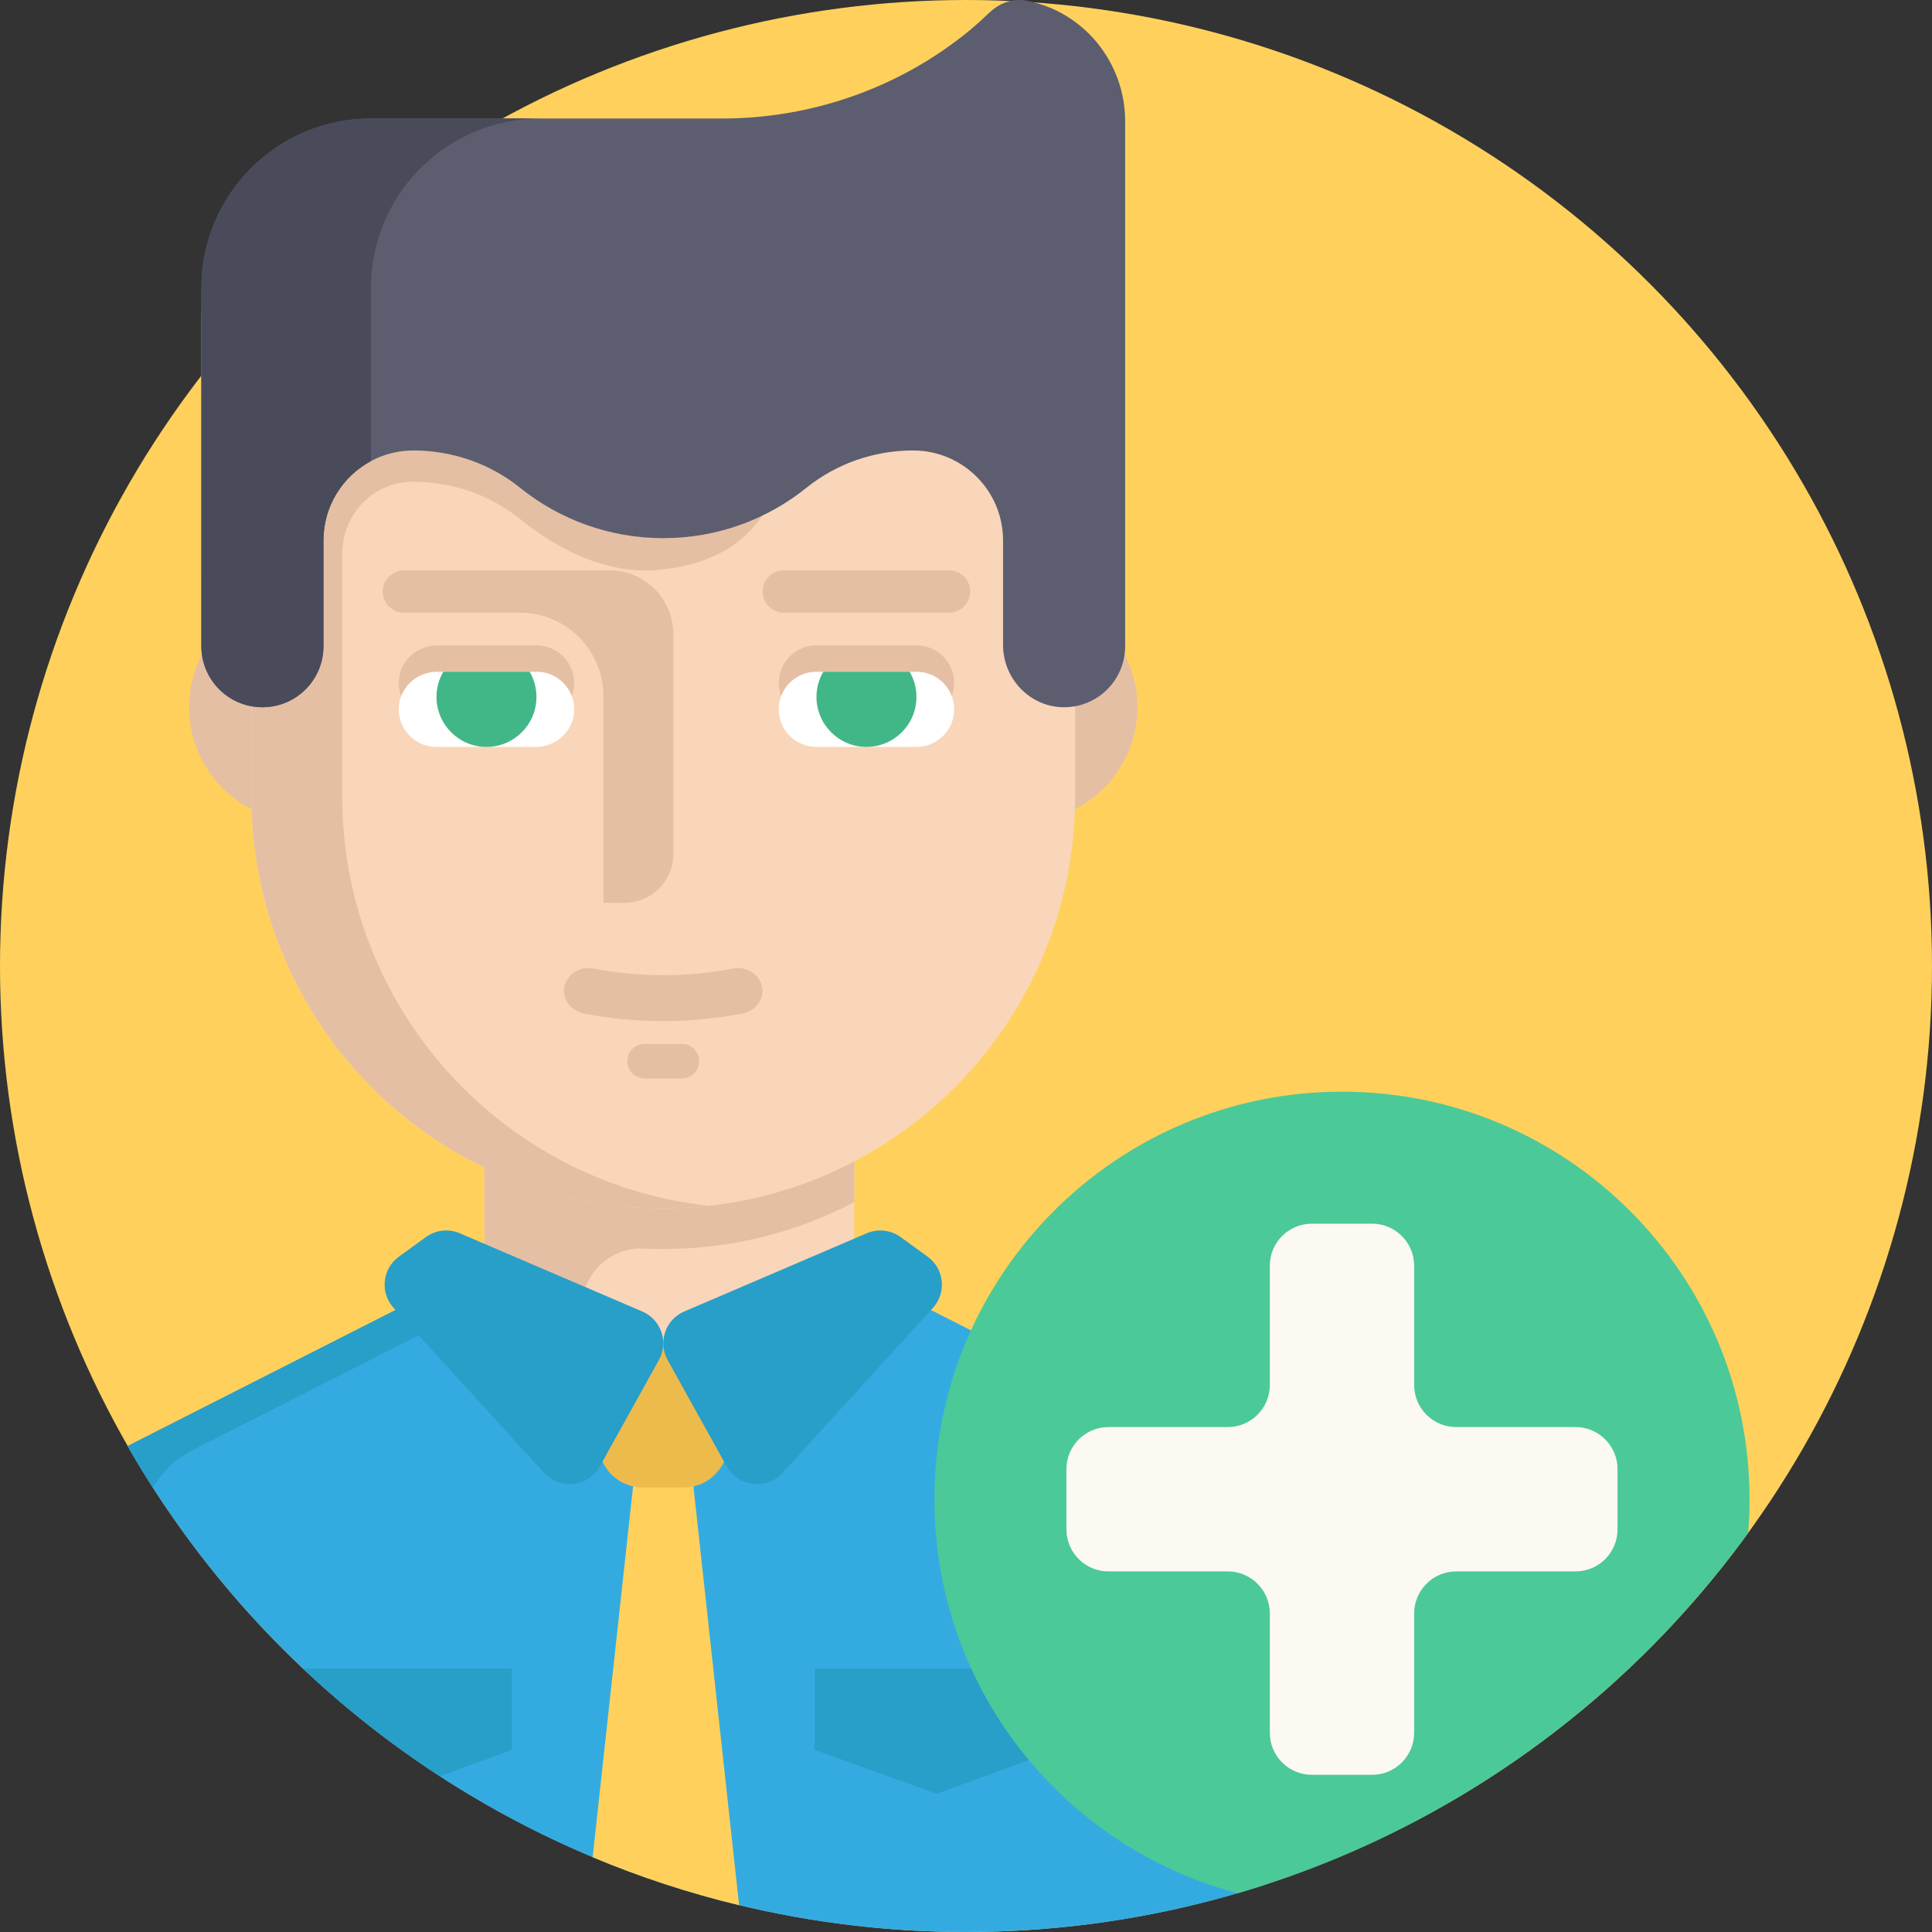 <?xml version="1.0" encoding="iso-8859-1"?>
<!-- Generator: Adobe Illustrator 19.0.0, SVG Export Plug-In . SVG Version: 6.00 Build 0)  -->
<svg xmlns="http://www.w3.org/2000/svg" xmlns:xlink="http://www.w3.org/1999/xlink" version="1.1" id="Capa_1" x="0px" y="0px" viewBox="0 0 512 512" style="enable-background:new 0 0 512 512;" xml:space="preserve">
<rect x="0" y="0" width="512" height="512" fill="#333333" stroke="none"/>
<circle style="fill:#FFD15C;" cx="256" cy="256" r="256"/>
<path style="fill:#34ABE0;" d="M334.287,408.178v91.627c-24.67,7.92-50.981,12.194-78.284,12.194  c-20.71,0-40.845-2.456-60.134-7.105c-13.375-3.218-26.342-7.481-38.808-12.716c-14.2-5.956-27.742-13.145-40.5-21.452  c-12.946-8.422-25.078-17.993-36.268-28.557c-15.12-14.263-28.505-30.365-39.79-47.929c-2.33-3.605-4.556-7.283-6.698-11.024  l71.022-36.049l1.097-0.554l22.444-2.873l25.349-3.25l1.808-0.23l20.24-2.591l9.676,1.243h0.01l12.361,1.578l28.578,3.657  l19.226,2.466l1.097,0.554l72.798,36.948C328.571,388.711,334.287,398.011,334.287,408.178z"/>
<path style="fill:#279FC9;" d="M185.441,338.912l-27.261,3.49l-3.521,0.449l-26.29,3.365l-3.082,0.397l-14.336,7.272l-59.559,30.229  c-4.598,2.33-8.328,5.872-10.888,10.125c-2.33-3.605-4.556-7.283-6.698-11.024l71.022-36.049l1.097-0.554l22.444-2.873l25.349-3.25  l1.808-0.23l20.24-2.591L185.441,338.912z"/>
<rect x="128.366" y="293.543" style="fill:#F9D6B9;" width="98.032" height="63.028"/>
<g>
	<circle style="fill:#E5BFA3;" cx="80.405" cy="187.423" r="30.294"/>
	<circle style="fill:#E5BFA3;" cx="271.141" cy="187.423" r="30.294"/>
	<path style="fill:#E5BFA3;" d="M154.213,293.543L154.213,293.543l-25.845-0.001v0.001h-0.001v26.652c0,0,0.001,0,0.001,0.001   v26.371h25.845l0,0c0-8.928,7.435-16.107,16.354-15.687c1.724,0.081,3.458,0.122,5.201,0.122c18.27,0,35.494-4.493,50.627-12.427   v-25.033H154.213z"/>
</g>
<path style="fill:#F9D6B9;" d="M284.904,48.833H66.638V211.08c0,60.273,48.86,109.133,109.133,109.133l0,0  c60.273,0,109.133-48.86,109.133-109.133V48.833H284.904z"/>
<path style="fill:#E5BFA3;" d="M272.026,8.476c-0.331-0.063-0.667-0.108-1.002-0.137c-3.161-0.279-6.275,0.909-8.584,3.085  c-1.652,1.556-3.765,3.509-5.2,4.699c-18.421,15.256-41.776,23.583-65.917,23.583H98.306c-10.199,0-19.601,3.402-27.144,9.127  h-4.524v3.93c-8.198,8.142-13.276,19.42-13.276,31.887v66.856c0,7.95,5.726,14.551,13.276,15.919v43.655  c0,60.273,48.86,109.133,109.133,109.133l0,0c4.068,0,8.081-0.23,12.034-0.664c-54.609-5.991-97.099-52.265-97.099-108.47v-64.396  c0-10.071,7.839-18.594,17.901-18.991c0.317-0.013,0.635-0.019,0.955-0.019l0,0c10.269,0,20.264,3.448,28.266,9.885  c10.384,8.353,23.687,15.102,37.944,13.353c28.398-3.484,27.56-22.243,37.944-30.596c8.002-6.437,17.996-9.885,28.266-9.885h0.443  c13.127,0,23.374-4.902,23.394,8.225c0.014,8.838,6.975,49.162,15.812,49.361c4.611,0.103,8.805-1.724,11.814-4.738  c2.927-2.927,4.737-6.972,4.737-11.443V40.442C298.18,24.92,287.276,11.365,272.026,8.476z"/>
<path style="fill:#5C5E70;" d="M298.18,32.142v139.1c0,4.471-1.81,8.515-4.737,11.443c-3.01,3.016-7.204,4.841-11.813,4.737  c-8.847-0.2-15.813-7.658-15.813-16.505v-27.703c0-6.584-2.667-12.538-6.983-16.853c-4.315-4.315-10.269-6.983-16.853-6.983  c-10.269,0-20.262,3.447-28.268,9.888c-10.38,8.35-23.576,13.351-37.945,13.351c-14.364,0-27.56-5.002-37.94-13.351  c-1.372-1.107-2.806-2.119-4.288-3.043c-0.017-0.017-0.039-0.027-0.055-0.039c-2.822-1.76-5.821-3.187-8.941-4.277  c-4.786-1.666-9.849-2.529-14.984-2.529c-13.163,0-23.836,10.674-23.836,23.836v28.036c0,4.465-1.81,8.515-4.742,11.443  c-2.927,2.927-6.972,4.737-11.443,4.737c-8.936,0-16.178-7.242-16.178-16.184V76.351c0-24.822,20.124-44.944,44.944-44.944h93.016  c24.14,0,47.495-8.327,65.914-23.581c1.439-1.189,3.553-3.143,5.202-4.698c2.312-2.18,5.428-3.365,8.587-3.088  c0.332,0.027,0.67,0.072,1.001,0.138C287.275,3.067,298.18,16.622,298.18,32.142z"/>
<path style="fill:#494B5B;" d="M143.234,31.409c-24.827,0-44.941,20.125-44.941,44.941v45.85  c-7.481,4.023-12.57,11.922-12.57,21.013v28.035c0,4.462-1.808,8.516-4.744,11.442c-2.926,2.926-6.969,4.733-11.442,4.733  c-8.934,0-16.175-7.241-16.175-16.185V76.35c0-24.816,20.114-44.941,44.941-44.941C98.303,31.409,143.234,31.409,143.234,31.409z"/>
<path style="fill:#E5BFA3;" d="M152.085,182.232c-0.608,5.03-5.047,8.722-10.114,8.722h-26.329c-2.75,0-5.24-1.112-7.044-2.916  c-2.065-2.071-3.232-5.046-2.841-8.281c0.608-5.03,5.047-8.722,10.114-8.722H142.2c2.75,0,5.24,1.112,7.044,2.916  C151.308,176.022,152.476,178.998,152.085,182.232z"/>
<path style="fill:#FFFFFF;" d="M152.085,189.216c-0.608,5.03-5.047,8.722-10.114,8.722h-26.329c-2.75,0-5.24-1.112-7.044-2.916  c-2.065-2.071-3.232-5.046-2.841-8.281c0.608-5.03,5.047-8.722,10.114-8.722H142.2c2.75,0,5.24,1.112,7.044,2.916  C151.308,183.007,152.476,185.981,152.085,189.216z"/>
<path style="fill:#E5BFA3;" d="M242.9,171.036h-26.557c-5.5,0-9.959,4.459-9.959,9.959l0,0c0,5.5,4.459,9.959,9.959,9.959H242.9  c5.5,0,9.959-4.459,9.959-9.959l0,0C252.859,175.495,248.4,171.036,242.9,171.036z"/>
<path style="fill:#FFFFFF;" d="M242.9,178.02h-26.557c-5.5,0-9.959,4.459-9.959,9.959l0,0c0,5.5,4.459,9.959,9.959,9.959H242.9  c5.5,0,9.959-4.459,9.959-9.959l0,0C252.859,182.479,248.4,178.02,242.9,178.02z"/>
<path style="fill:#E5BFA3;" d="M251.514,151.14h-43.785c-3.1,0-5.613,2.513-5.613,5.613l0,0c0,3.1,2.513,5.613,5.613,5.613h43.785  c3.1,0,5.613-2.513,5.613-5.613l0,0C257.127,153.653,254.614,151.14,251.514,151.14z"/>
<g>
	<path style="fill:#41B787;" d="M142.167,184.693c0,7.314-5.931,13.246-13.246,13.246c-7.314,0-13.246-5.931-13.246-13.246   c0-2.435,0.658-4.715,1.81-6.673h22.874C141.508,179.978,142.167,182.258,142.167,184.693z"/>
	<path style="fill:#41B787;" d="M242.868,184.693c0,7.314-5.931,13.246-13.246,13.246c-7.314,0-13.246-5.931-13.246-13.246   c0-2.435,0.658-4.715,1.81-6.673h22.873C242.209,179.978,242.868,182.258,242.868,184.693z"/>
</g>
<g>
	<path style="fill:#E5BFA3;" d="M107.214,151.14c-3.091,0-5.742,2.418-5.798,5.508c-0.057,3.148,2.477,5.719,5.612,5.719h30.762   c12.214,0,22.116,9.901,22.116,22.116v54.793h5.573c7.159,0,12.963-5.803,12.963-12.963V168.03c0-9.328-7.562-16.889-16.889-16.889   h-54.34V151.14z"/>
	<path style="fill:#E5BFA3;" d="M194.371,256.669c-12.288,2.35-24.911,2.35-37.199,0c-3.305-0.627-6.662,1.299-7.536,4.547l0,0   c-0.874,3.242,1.456,6.685,5.25,7.408c13.799,2.639,27.974,2.639,41.773,0c3.792-0.723,6.123-4.166,5.25-7.408l0,0   C201.031,257.968,197.677,256.042,194.371,256.669z"/>
	<path style="fill:#E5BFA3;" d="M180.723,276.653h-9.906c-2.526,0-4.574,2.048-4.574,4.574l0,0c0,2.526,2.047,4.574,4.574,4.574   h9.906c2.526,0,4.574-2.048,4.574-4.574l0,0C185.297,278.7,183.249,276.653,180.723,276.653z"/>
</g>
<path style="fill:#FFD15C;" d="M195.869,504.894c-13.375-3.218-26.342-7.481-38.808-12.716l10.71-98.262l0.387-3.584h15.214  l0.387,3.584L195.869,504.894z"/>
<path style="fill:#EDBB4C;" d="M181.208,394.2h-10.874c-6.47,0-11.715-5.245-11.715-11.715v-14.194  c0-6.47,5.245-11.715,11.715-11.715h10.874c6.47,0,11.715,5.245,11.715,11.715v14.194C192.924,388.955,187.678,394.2,181.208,394.2z  "/>
<g>
	<path style="fill:#279FC9;" d="M121.846,326.828l48.376,20.733c4.986,2.137,7.03,8.117,4.396,12.86l-15.666,28.2   c-3.04,5.471-10.549,6.347-14.767,1.722l-39.868-43.726c-3.676-4.031-3.031-10.362,1.38-13.57l7.159-5.207   C115.464,325.941,118.88,325.557,121.846,326.828z"/>
	<path style="fill:#279FC9;" d="M229.698,326.828l-48.376,20.733c-4.986,2.137-7.03,8.117-4.396,12.86l15.666,28.2   c3.04,5.471,10.549,6.347,14.767,1.722l39.868-43.726c3.676-4.031,3.031-10.362-1.38-13.57l-7.159-5.207   C236.078,325.941,232.663,325.557,229.698,326.828z"/>
	<polygon style="fill:#279FC9;" points="280.068,463.75 248.254,475.369 215.885,463.75 215.885,442.172 280.068,442.172  "/>
	<path style="fill:#279FC9;" d="M135.652,442.168v21.577l-19.09,6.98c-12.946-8.422-25.078-17.993-36.268-28.557H135.652z"/>
</g>
<path style="fill:#4BC999;" d="M463.645,397.311c0,3.009-0.125,5.998-0.366,8.944c-9.237,12.727-19.623,24.566-31.002,35.38  c-27.554,26.185-60.938,46.289-97.991,58.169c-2.09,0.669-4.2,1.317-6.311,1.933c-46.247-12.215-80.342-54.345-80.342-104.427  c0-59.643,48.358-108.001,108.011-108.001C415.287,289.31,463.645,337.668,463.645,397.311z"/>
<path style="fill:#FCF8F2;" d="M417.518,378.189h-31.603c-6.158,0-11.149-4.991-11.149-11.149v-31.603  c0-6.158-4.991-11.149-11.149-11.149h-15.955c-6.158,0-11.149,4.991-11.149,11.149v31.603c0,6.158-4.991,11.149-11.149,11.149  h-31.603c-6.158,0-11.149,4.991-11.149,11.149v15.955c0,6.158,4.991,11.149,11.149,11.149h31.603  c6.158,0,11.149,4.991,11.149,11.149v31.603c0,6.158,4.991,11.149,11.149,11.149h15.955c6.158,0,11.149-4.991,11.149-11.149v-31.603  c0-6.158,4.991-11.149,11.149-11.149h31.603c6.158,0,11.149-4.991,11.149-11.149v-15.955  C428.667,383.181,423.676,378.189,417.518,378.189z"/>
<g>
</g>
<g>
</g>
<g>
</g>
<g>
</g>
<g>
</g>
<g>
</g>
<g>
</g>
<g>
</g>
<g>
</g>
<g>
</g>
<g>
</g>
<g>
</g>
<g>
</g>
<g>
</g>
<g>
</g>
</svg>
